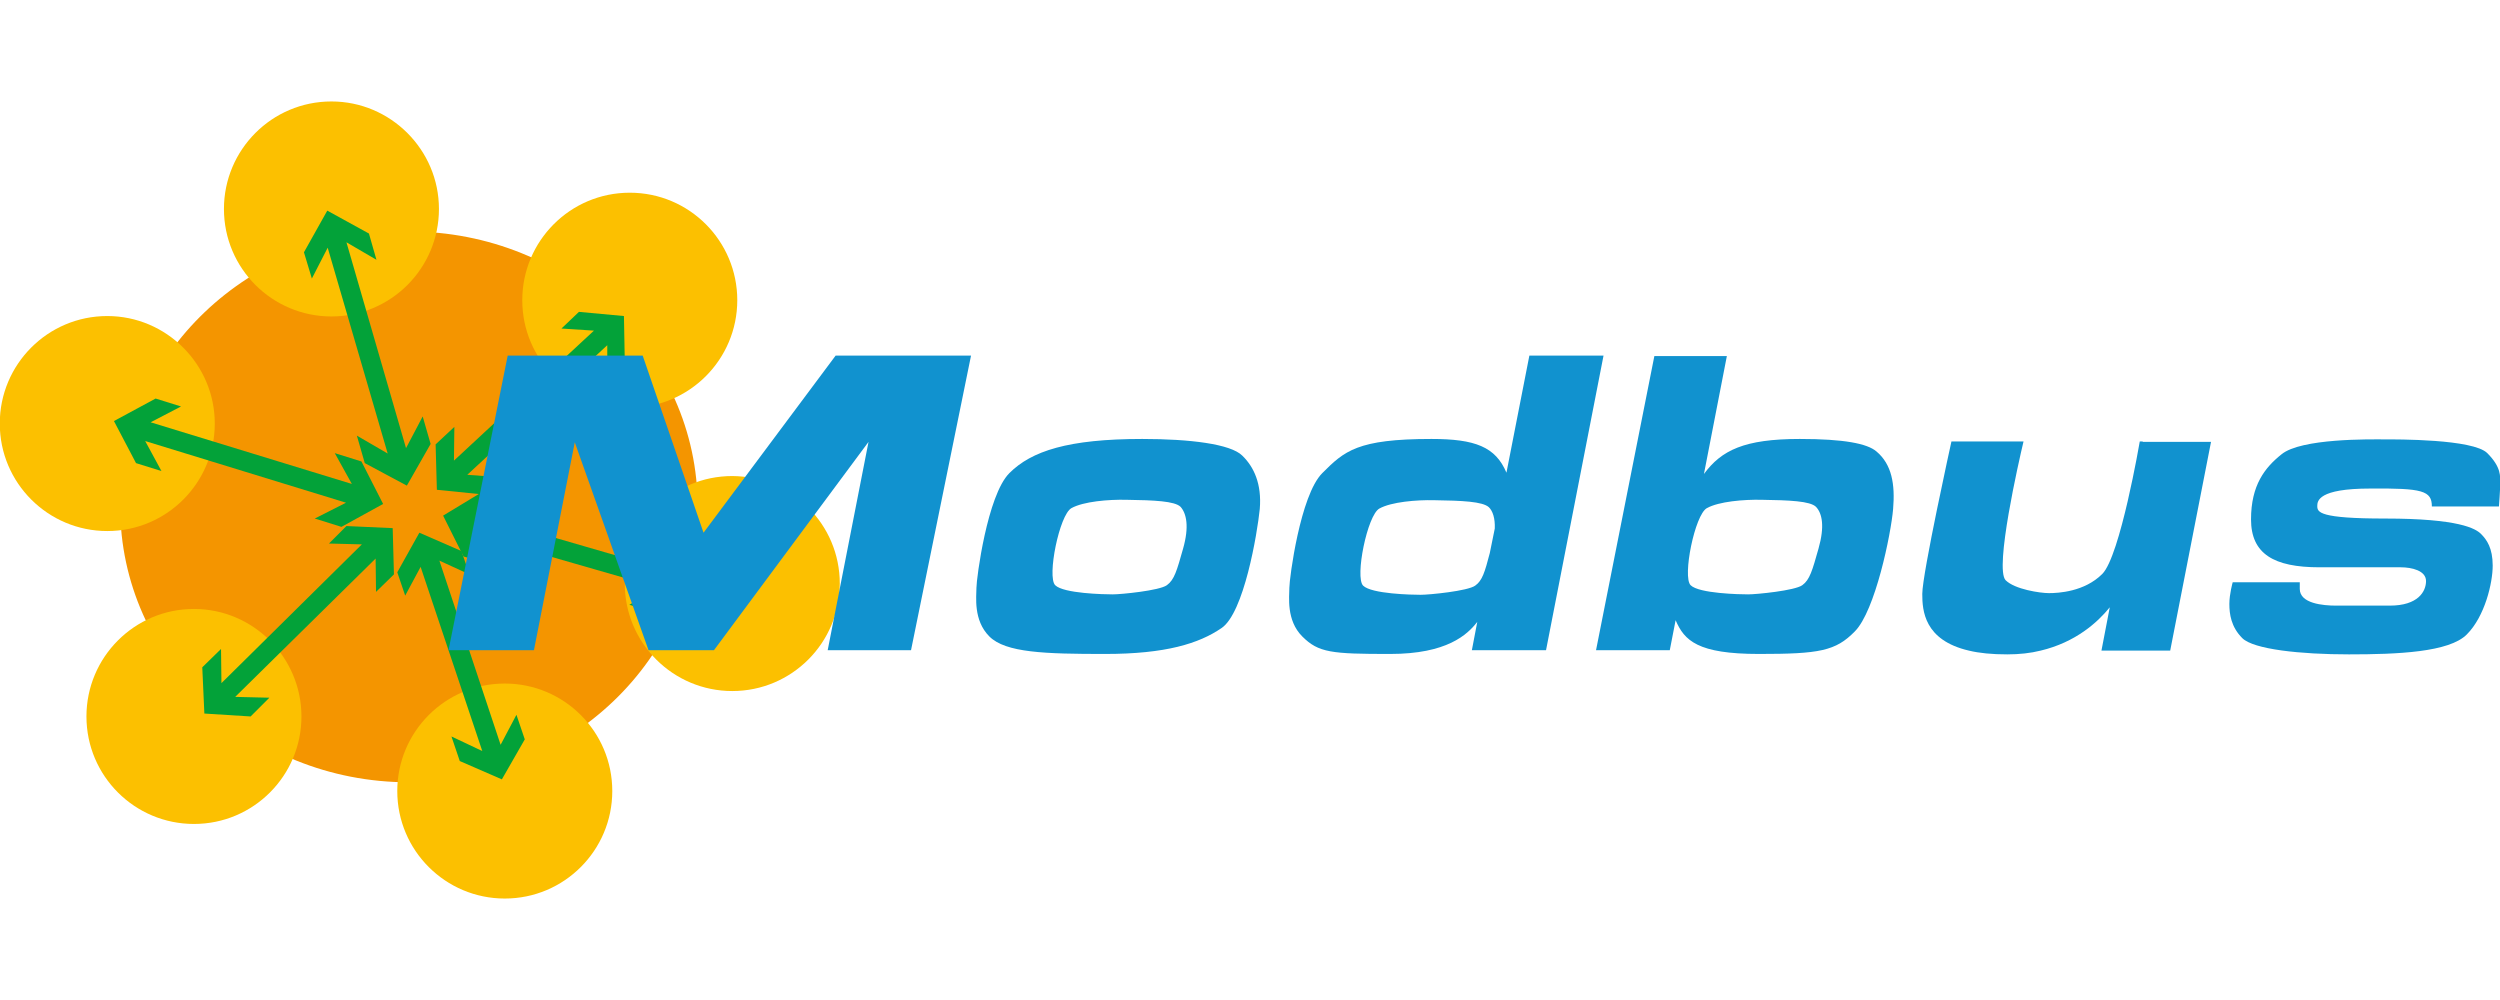 <?xml version="1.0" encoding="utf-8"?>
<svg viewBox="-153.618 116.818 600 240" xmlns="http://www.w3.org/2000/svg">
  <path class="st0" d="M 13.829 238.468 C 13.829 201.968 -17.171 172.368 -55.471 172.368 C -93.771 172.368 -124.771 201.968 -124.771 238.468 C -124.771 274.968 -93.771 304.568 -55.471 304.568 C -17.171 304.468 13.829 274.968 13.829 238.468" style="fill: rgb(244, 149, 0);"/>
  <path class="st1" d="M -48.271 166.968 C -48.271 181.168 -59.771 192.768 -74.071 192.768 C -88.271 192.768 -99.871 181.268 -99.871 166.968 C -99.871 152.768 -88.371 141.168 -74.071 141.168 C -59.871 141.168 -48.271 152.768 -48.271 166.968" style="fill: rgb(252, 192, 0);"/>
  <path class="st1" d="M 23.329 188.868 C 23.329 203.068 11.829 214.668 -2.471 214.668 C -16.671 214.668 -28.271 203.168 -28.271 188.868 C -28.271 174.668 -16.771 163.068 -2.471 163.068 C 11.829 163.068 23.329 174.668 23.329 188.868" style="fill: rgb(252, 192, 0);"/>
  <path class="st1" d="M 47.929 256.868 C 47.929 271.068 36.429 282.668 22.129 282.668 C 7.929 282.668 -3.671 271.168 -3.671 256.868 C -3.671 242.668 7.829 231.068 22.129 231.068 C 36.429 231.168 47.929 242.668 47.929 256.868" style="fill: rgb(252, 192, 0);"/>
  <path class="st1" d="M -6.671 306.668 C -6.671 320.868 -18.171 332.468 -32.471 332.468 C -46.671 332.468 -58.271 320.968 -58.271 306.668 C -58.271 292.468 -46.771 280.868 -32.471 280.868 C -18.271 280.868 -6.671 292.368 -6.671 306.668" style="fill: rgb(252, 192, 0);"/>
  <path class="st1" d="M -81.271 288.768 C -81.271 302.968 -92.771 314.568 -107.071 314.568 C -121.271 314.568 -132.871 303.068 -132.871 288.768 C -132.871 274.568 -121.371 262.968 -107.071 262.968 C -92.871 262.968 -81.271 274.568 -81.271 288.768" style="fill: rgb(252, 192, 0);"/>
  <path class="st1" d="M -102.071 218.468 C -102.071 232.668 -113.571 244.268 -127.871 244.268 C -142.071 244.268 -153.671 232.768 -153.671 218.468 C -153.671 204.268 -142.171 192.668 -127.871 192.668 C -113.671 192.668 -102.071 204.268 -102.071 218.468" style="fill: rgb(252, 192, 0);"/>
  <polygon class="st2" points="-50.271 223.369 -52.171 216.767 -56.171 224.369 -70.471 174.968 -63.271 179.168 -65.071 172.869 -75.071 167.369 -80.671 177.369 -78.771 183.668 -74.971 176.267 -60.571 225.668 -67.971 221.369 -66.071 227.968 -55.971 233.369" style="fill: rgb(3, 162, 57);"/>
  <polygon class="st2" points="-37.871 235.468 -33.471 231.369 -41.471 230.767 -7.871 199.668 -7.871 207.468 -3.671 203.569 -3.871 192.668 -14.671 191.668 -18.871 195.668 -11.071 196.168 -44.671 227.369 -44.571 219.267 -49.071 223.468 -48.771 234.369" style="fill: rgb(3, 162, 57);"/>
  <polygon class="st2" points="-93.471 288.768 -88.971 284.268 -97.171 284.069 -63.471 250.869 -63.371 258.869 -59.071 254.668 -59.371 243.569 -70.471 243.069 -74.671 247.267 -66.771 247.468 -100.471 280.768 -100.571 272.569 -105.071 276.967 -104.571 288.069" style="fill: rgb(3, 162, 57);"/>
  <polygon class="st2" points="-66.871 227.569 -73.271 225.569 -69.171 232.968 -117.471 218.168 -110.171 214.369 -116.271 212.468 -126.271 217.869 -120.971 227.968 -114.871 229.869 -118.771 222.668 -70.571 237.468 -78.071 241.267 -71.671 243.267 -61.671 237.767" style="fill: rgb(3, 162, 57);"/>
  <polygon class="st2" points="-27.671 294.268 -29.671 288.367 -33.471 295.569 -48.171 251.369 -40.971 254.668 -42.871 249.069 -52.971 244.668 -58.271 254.168 -56.371 259.769 -52.671 252.869 -37.871 297.069 -45.271 293.569 -43.271 299.467 -33.171 303.867" style="fill: rgb(3, 162, 57);"/>
  <polygon class="st2" points="8.029 247.968 2.029 246.168 5.729 253.468 -39.071 240.468 -32.271 236.468 -37.871 234.869 -47.271 240.569 -42.371 250.369 -36.771 252.069 -40.371 244.968 4.429 257.869 -2.571 261.967 3.429 263.768 12.729 257.869" style="fill: rgb(3, 162, 57);"/>
  <polygon class="st3" points="-45.971 272.867 -31.771 202.168 0.629 202.168 15.229 244.668 46.929 202.168 79.429 202.168 65.029 272.867 45.029 272.867 54.829 222.869 17.729 272.867 2.029 272.867 -15.671 222.968 -25.471 272.867" style="fill: rgb(17, 146, 207);"/>
  <path class="st3" d="M 144.529 226.168 C 141.729 223.368 131.929 222.168 120.529 222.168 C 102.729 222.168 93.929 225.068 88.629 230.368 C 83.329 235.668 80.729 255.668 80.729 257.868 C 80.729 259.968 79.929 265.668 83.829 269.568 C 87.729 273.468 97.129 273.768 111.629 273.768 C 126.129 273.768 134.129 271.268 139.529 267.568 C 144.929 263.968 148.129 244.868 148.729 238.968 C 149.229 232.968 147.329 228.868 144.529 226.168 M 130.329 248.468 C 128.829 253.768 128.229 255.968 126.429 257.268 C 124.629 258.568 115.429 259.468 113.429 259.468 C 111.429 259.468 101.629 259.268 99.629 257.268 C 97.629 255.268 100.629 240.368 103.529 238.768 C 106.429 237.168 112.429 236.668 116.729 236.768 C 123.329 236.868 128.329 237.068 129.729 238.468 C 131.129 240.068 131.829 243.168 130.329 248.468" style="fill: rgb(17, 146, 207);"/>
  <path class="st3" d="M 213.429 202.168 L 207.929 230.268 C 205.329 224.068 200.429 222.168 189.929 222.168 C 172.129 222.168 169.029 225.068 163.729 230.368 C 158.429 235.668 155.829 255.668 155.829 257.868 C 155.829 259.968 155.029 265.668 158.929 269.568 C 162.829 273.468 165.929 273.768 180.029 273.768 C 193.629 273.768 198.529 269.168 200.929 266.068 L 199.629 272.868 L 217.429 272.868 L 231.229 202.168 L 213.429 202.168 Z M 200.429 257.368 C 198.629 258.668 189.429 259.568 187.329 259.568 C 185.229 259.568 175.529 259.368 173.529 257.368 C 171.529 255.368 174.529 240.468 177.429 238.868 C 180.329 237.268 186.329 236.768 190.629 236.868 C 197.229 236.968 202.229 237.168 203.729 238.568 C 204.629 239.468 205.229 241.168 205.129 243.668 L 203.929 249.568 C 202.729 254.168 202.129 256.168 200.429 257.368" style="fill: rgb(17, 146, 207);"/>
  <path class="st3" d="M 296.729 225.168 C 294.529 223.268 288.929 222.168 278.329 222.168 C 265.029 222.168 259.529 224.868 255.329 230.568 L 260.829 202.268 L 243.429 202.268 L 229.429 272.868 L 247.129 272.868 L 248.529 265.668 C 250.629 270.568 253.829 273.768 268.529 273.768 C 283.029 273.768 286.929 273.068 291.529 268.368 C 296.429 263.468 300.229 244.968 300.729 238.968 C 301.229 233.068 300.429 228.268 296.729 225.168 M 282.829 248.468 C 281.329 253.768 280.729 255.968 278.929 257.268 C 277.129 258.568 267.929 259.468 265.929 259.468 C 263.929 259.468 254.129 259.268 252.129 257.268 C 250.129 255.268 253.129 240.368 256.029 238.768 C 258.929 237.168 264.929 236.668 269.229 236.768 C 275.829 236.868 280.829 237.068 282.229 238.468 C 283.729 240.068 284.329 243.168 282.829 248.468" style="fill: rgb(17, 146, 207);"/>
  <path class="st3" d="M 360.629 222.768 L 359.929 222.768 C 359.929 222.768 355.229 250.268 350.929 254.568 C 346.629 258.868 340.329 259.168 338.129 259.168 C 336.029 259.168 329.929 258.268 327.729 256.068 C 325.029 253.268 330.929 227.368 332.029 222.768 L 314.729 222.768 C 314.729 222.768 307.729 254.468 307.729 259.368 C 307.729 263.268 308.129 270.468 318.929 272.968 C 321.429 273.568 324.429 273.868 328.129 273.868 C 331.029 273.868 333.729 273.568 336.129 272.968 C 344.529 270.968 349.829 266.168 352.729 262.568 L 350.729 272.968 L 367.229 272.968 L 377.029 222.868 L 360.629 222.868 L 360.629 222.768 Z" style="fill: rgb(17, 146, 207);"/>
  <path class="st3" d="M 430.029 238.368 L 446.129 238.368 C 446.129 238.368 446.429 234.468 446.429 232.868 C 446.429 231.168 446.729 228.968 443.329 225.568 C 439.929 222.168 421.529 222.268 418.429 222.268 C 415.329 222.268 398.629 221.968 393.929 225.868 C 389.929 229.068 386.629 233.268 386.629 241.468 C 386.629 249.768 392.129 252.968 403.029 252.968 L 422.529 252.968 C 425.229 252.968 428.629 253.768 428.629 256.268 C 428.629 258.768 426.729 262.168 419.929 262.168 L 407.029 262.168 C 403.929 262.168 398.329 261.668 398.329 258.168 L 398.329 256.568 L 382.229 256.568 C 382.229 256.568 381.429 259.368 381.429 261.768 C 381.429 264.168 381.829 267.268 384.529 269.968 C 387.229 272.668 398.529 273.868 410.129 273.868 C 421.729 273.868 434.229 273.368 438.429 269.068 C 442.729 264.768 444.629 256.768 444.629 252.568 C 444.629 248.368 443.229 246.368 441.829 244.968 C 440.529 243.668 436.529 241.268 418.829 241.268 C 403.029 241.268 402.529 239.768 402.529 238.268 C 402.529 237.068 402.729 234.068 415.229 234.068 C 427.729 233.968 430.029 234.568 430.029 238.368" style="fill: rgb(17, 146, 207);"/>
</svg>